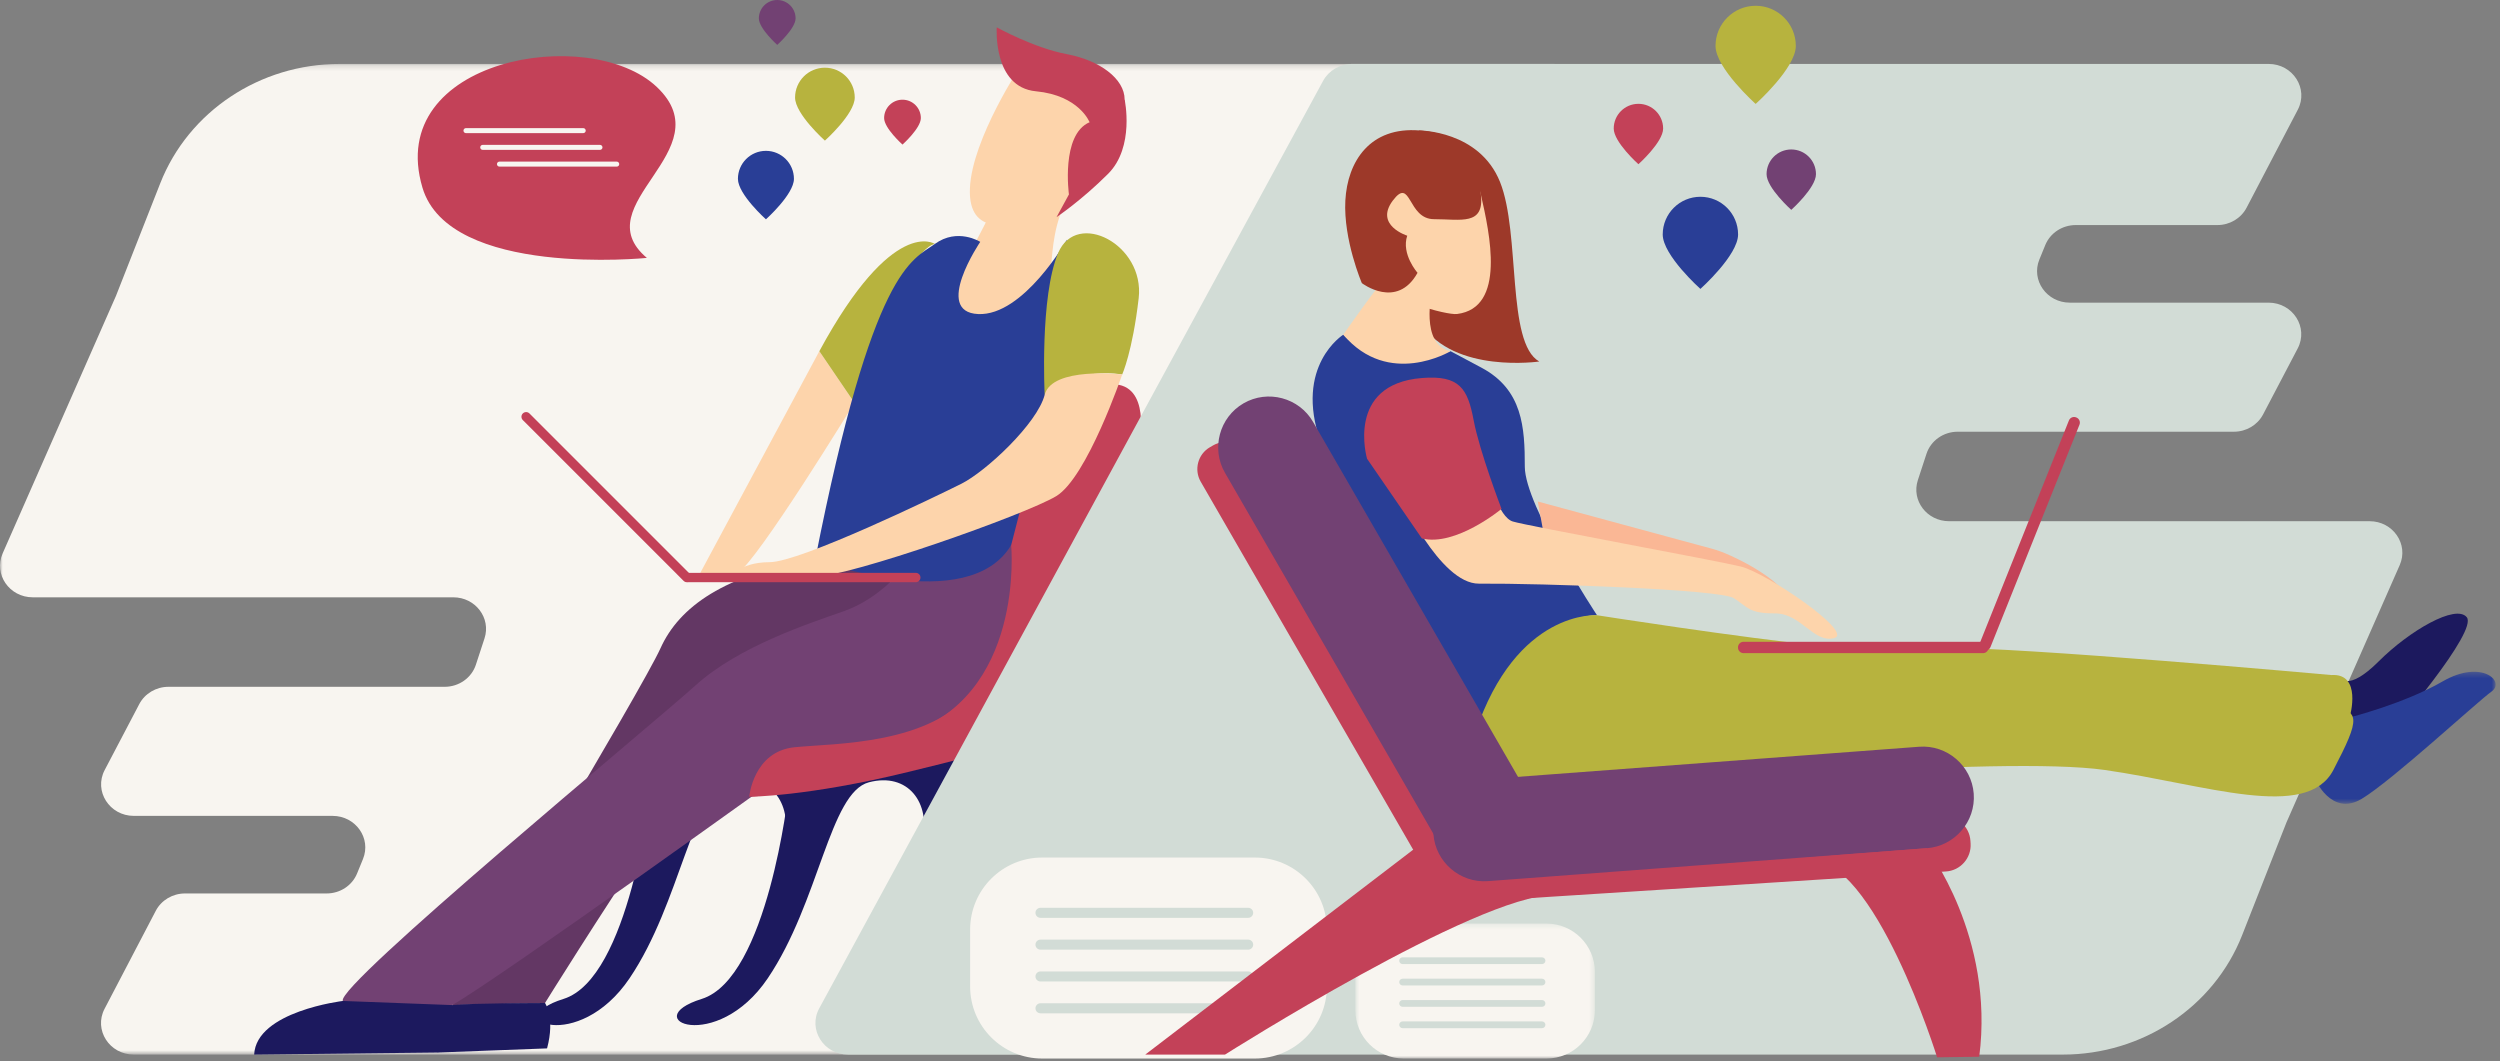<?xml version="1.0" encoding="UTF-8"?>
<svg width="457px" height="194px" viewBox="0 0 457 194" version="1.1" xmlns="http://www.w3.org/2000/svg" xmlns:xlink="http://www.w3.org/1999/xlink">
    <rect x="0" y="0" width="457" height="194" fill="#808080" stroke="none"/>
    <!-- Generator: sketchtool 49.3 (51167) - http://www.bohemiancoding.com/sketch -->
    <title>912AE6EF-304E-4EA1-A9B7-5ED97CD298B2</title>
    <desc>Created with sketchtool.</desc>
    <defs>
        <polygon id="path-1" points="0 0.188 290.094 0.188 290.094 181.279 0 181.279"></polygon>
        <polygon id="path-3" points="0.783 46.078 28.371 74.596 80.421 63.574 27.146 0.195"></polygon>
        <polygon id="path-5" points="0.761 0.333 44.544 0.333 44.544 25 0.761 25"></polygon>
        <polygon id="path-7" points="0.153 0.298 33.205 0.298 33.205 24.434 0.153 24.434"></polygon>
    </defs>
    <g id="Esanjo-Way" stroke="none" stroke-width="1" fill="none" fill-rule="evenodd">
        <g id="Esanjo-Way---How-We-Communicate" transform="translate(-92, -104)">
            <g id="Page-1" transform="translate(92, 103)">
                <g id="Group-40" transform="translate(0, 5.5)">
                    <g id="Group-3" transform="translate(0, 7)">
                        <mask id="mask-2" fill="white">
                            <use xlink:href="#path-1"></use>
                        </mask>
                        <g id="Clip-2"></g>
                        <path d="M5.987,97.689 L82.866,97.689 C86.908,97.689 89.786,101.476 88.569,105.193 L86.989,110.017 C86.204,112.417 83.895,114.048 81.286,114.048 L30.794,114.048 C28.539,114.048 26.475,115.272 25.458,117.212 L19.132,129.272 C17.119,133.108 20.01,137.643 24.468,137.643 L60.793,137.643 C65.01,137.643 67.903,141.74 66.356,145.525 L65.274,148.172 C64.374,150.376 62.167,151.824 59.711,151.824 L33.817,151.824 C31.558,151.824 29.493,153.051 28.476,154.996 L19.111,172.916 C17.107,176.752 19.998,181.279 24.452,181.279 L191.99,181.279 C194.215,181.279 196.255,180.088 197.287,178.188 L289.402,8.631 C291.489,4.792 288.6,0.188 284.105,0.188 L153.69,0.188 L66.05,0.188 L62.069,0.188 C47.504,0.188 34.456,8.874 29.293,22.008 L21.191,42.612 L0.481,89.668 C-1.193,93.472 1.702,97.689 5.987,97.689" id="Fill-1" fill="#F8F5F0" mask="url(#mask-2)"></path>
                    </g>
                    <path d="M144.12,140.391 C144.12,140.391 140.349,174.328 128.283,178.099 C116.217,181.869 130.923,188.279 140.349,174.328 C149.776,160.376 151.661,140.391 158.826,138.506 C165.99,136.62 170.138,142.277 168.63,149.064 C167.121,155.851 179.625,141.053 179.625,141.053 C179.625,141.053 176.231,135.774 178.871,133.888 C178.871,133.888 148.267,136.62 144.12,140.391" id="Fill-4" fill="#1C195E"></path>
                    <path d="M118.856,140.391 C118.856,140.391 115.085,174.328 103.019,178.099 C90.953,181.869 105.659,188.279 115.085,174.328 C124.512,160.376 126.397,140.391 133.562,138.506 C140.726,136.62 144.874,142.277 143.366,149.064 C141.857,155.851 149.399,140.768 149.399,140.768 C149.399,140.768 146.005,135.489 148.644,133.604 C148.644,133.604 123.003,136.62 118.856,140.391" id="Fill-6" fill="#1C195E"></path>
                    <path d="M203.32,65.731 C196.156,65.731 187.106,84.585 187.106,84.585 L187.158,84.727 L183.336,86.469 L141.103,129.456 L136.956,141.145 C136.956,141.145 147.513,141.145 165.99,136.62 C184.466,132.095 186.852,131.992 191.247,117.638 C196.152,101.615 205.305,86.734 207.651,83.062 L208.263,76.326 C208.263,76.326 210.484,65.731 203.32,65.731" id="Fill-8" fill="#C34158"></path>
                    <path d="M180.696,35.188 C180.696,35.188 174.663,47.254 173.531,48.008 C172.4,48.762 179.187,61.583 187.106,54.795 C195.024,48.008 189.746,41.975 195.401,31.04 L180.696,35.188 Z" id="Fill-10" fill="#FDD4AB"></path>
                    <path d="M149.021,97.782 L164.859,99.667 C164.859,99.667 152.792,113.996 145.627,115.127 C138.463,116.259 99.626,178.852 99.626,178.852 L82.657,179.229 C82.657,179.229 117.347,121.537 120.741,113.996 C124.134,106.455 132.43,100.422 149.021,97.782" id="Fill-12" fill="#633764"></path>
                    <path d="M145.251,135.489 C145.251,135.489 91.33,174.327 82.657,179.229 C82.657,179.229 64.181,181.115 62.673,178.475 C61.164,175.836 119.233,127.947 127.151,120.783 C135.07,113.619 147.891,109.471 154.301,107.209 C160.711,104.947 164.859,99.667 164.859,99.667 C164.859,99.667 176.171,104.569 184.844,95.142 C184.844,95.142 187.483,123.046 165.236,129.833 L145.251,135.489 Z" id="Fill-14" fill="#724173"></path>
                    <path d="M99.626,178.852 C99.626,178.852 101.511,181.492 100.003,187.147 L80.018,187.902 C80.018,187.902 78.887,179.606 82.657,179.229 C86.428,178.852 99.626,178.852 99.626,178.852" id="Fill-16" fill="#1C195E"></path>
                    <path d="M62.673,178.475 C62.673,178.475 46.836,180.36 46.459,188.279 L80.018,187.902 C80.018,187.902 82.657,186.393 82.657,179.229 L62.673,178.475 Z" id="Fill-18" fill="#1C195E"></path>
                    <path d="M127.906,100.421 L149.776,59.697 L156.186,69.124 C156.186,69.124 138.464,98.158 134.693,100.421 L127.906,100.421 Z" id="Fill-20" fill="#FDD4AB"></path>
                    <path d="M149.776,59.697 L156.186,69.124 C156.186,69.124 165.236,41.221 170.892,40.09 C170.892,40.09 163.255,34.839 149.776,59.697" id="Fill-22" fill="#B7B33E"></path>
                    <path d="M149.021,97.782 C149.021,97.782 176.924,108.34 184.843,95.142 L192.542,65.309 L193.893,60.075 L195.024,39.336 C195.024,39.336 187.106,53.287 178.81,52.91 C170.514,52.533 179.187,39.713 179.187,39.713 C179.187,39.713 175.04,37.074 170.892,40.09 C166.744,43.107 159.58,44.238 149.021,97.782" id="Fill-24" fill="#293E96"></path>
                    <path d="M205.136,63.954 C205.136,63.954 196.779,62.357 190.965,67.68 C190.965,67.68 190.053,49.625 193.448,41.707 C196.841,33.788 209.284,40.199 208.153,50.002 C207.022,59.806 205.136,63.954 205.136,63.954" id="Fill-26" fill="#B7B33E"></path>
                    <path d="M133.115,101.284 C133.115,101.284 135.001,98.267 140.657,98.267 C146.312,98.267 171.199,86.201 175.724,83.939 C180.249,81.676 189.614,72.914 190.965,67.68 C192.315,62.446 205.136,63.954 205.136,63.954 C205.136,63.954 198.725,82.807 193.069,86.201 C187.414,89.595 155.362,100.907 148.952,100.907 C142.542,100.907 133.115,101.284 133.115,101.284" id="Fill-28" fill="#FDD4AB"></path>
                    <path d="M167.407,101.93 L125.841,101.93 C125.369,101.93 124.983,101.544 124.983,101.073 C124.983,100.601 125.369,100.216 125.841,100.216 L167.407,100.216 C167.878,100.216 168.263,100.601 168.263,101.073 C168.263,101.544 167.878,101.93 167.407,101.93" id="Fill-30" fill="#C34158"></path>
                    <path d="M186.729,7.285 C186.729,7.285 177.679,20.859 177.302,29.909 C176.924,38.959 184.843,36.697 189.746,35.565 C194.647,34.434 202.943,22.368 202.943,22.368 C202.943,22.368 204.074,5.777 186.729,7.285" id="Fill-32" fill="#FDD4AB"></path>
                    <path d="M182.204,0.497 C182.204,0.497 181.45,11.432 189.368,12.186 C197.287,12.94 199.173,17.843 199.173,17.843 C199.173,17.843 205.583,17.465 205.583,13.695 C205.583,9.924 201.058,6.53 195.024,5.399 C188.991,4.268 182.204,0.497 182.204,0.497" id="Fill-34" fill="#C34158"></path>
                    <path d="M195.401,31.04 C195.401,31.04 193.893,20.105 199.172,17.843 C204.451,15.58 205.583,13.695 205.583,13.695 C205.583,13.695 207.467,22.367 202.566,27.269 C197.664,32.171 193.139,35.188 193.139,35.188 L195.401,31.04 Z" id="Fill-36" fill="#C34158"></path>
                    <path d="M136.956,141.145 C136.956,141.145 137.71,132.85 145.251,132.095 C152.793,131.341 170.138,131.718 178.057,121.537 C185.975,111.356 176.171,127.947 176.171,127.947 C176.171,127.947 151.284,140.391 136.956,141.145" id="Fill-38" fill="#C34158"></path>
                </g>
                <g id="Group-43" transform="translate(96, 30.5)">
                    <mask id="mask-4" fill="white">
                        <use xlink:href="#path-3"></use>
                    </mask>
                    <g id="Clip-42"></g>
                    <polygon id="Fill-41" fill="#FFFFFF" mask="url(#mask-4)" points="0.783 59.163 12.909 74.596 0.783 74.596"></polygon>
                </g>
                <g id="Group-134" transform="translate(76, 0.5)">
                    <path d="M357.165,95.777 L280.286,95.777 C276.244,95.777 273.366,91.99 274.583,88.273 L276.163,83.449 C276.948,81.049 279.257,79.418 281.866,79.418 L332.358,79.418 C334.613,79.418 336.677,78.195 337.694,76.254 L344.02,64.194 C346.033,60.358 343.142,55.824 338.684,55.824 L302.359,55.824 C298.142,55.824 295.249,51.726 296.796,47.942 L297.878,45.295 C298.778,43.09 300.985,41.642 303.441,41.642 L329.335,41.642 C331.594,41.642 333.659,40.415 334.676,38.47 L344.041,20.55 C346.045,16.715 343.154,12.187 338.7,12.187 L171.162,12.187 C168.937,12.187 166.897,13.378 165.865,15.278 L73.75,184.835 C71.663,188.674 74.552,193.278 79.047,193.278 L209.462,193.278 L297.102,193.278 L301.083,193.278 C315.648,193.278 328.696,184.592 333.859,171.459 L341.961,150.854 L362.671,103.798 C364.345,99.994 361.45,95.777 357.165,95.777" id="Fill-44" fill="#D2DCD6"></path>
                    <path d="M153.383,157.259 L114.514,157.259 C107.238,157.259 101.34,163.157 101.34,170.432 L101.34,180.827 C101.34,188.102 107.238,194 114.514,194 L153.383,194 C160.658,194 166.556,188.102 166.556,180.827 L166.556,170.432 C166.556,163.157 160.658,157.259 153.383,157.259" id="Fill-46" fill="#F8F5F0"></path>
                    <path d="M152.165,168.281 L114.199,168.281 C113.694,168.281 113.281,167.868 113.281,167.363 C113.281,166.858 113.694,166.444 114.199,166.444 L152.165,166.444 C152.671,166.444 153.084,166.858 153.084,167.363 C153.084,167.868 152.671,168.281 152.165,168.281" id="Fill-48" fill="#D2DCD6"></path>
                    <path d="M152.165,174.098 L114.199,174.098 C113.694,174.098 113.281,173.685 113.281,173.18 C113.281,172.675 113.694,172.261 114.199,172.261 L152.165,172.261 C152.671,172.261 153.084,172.675 153.084,173.18 C153.084,173.685 152.671,174.098 152.165,174.098" id="Fill-50" fill="#D2DCD6"></path>
                    <path d="M152.165,179.916 L114.199,179.916 C113.694,179.916 113.281,179.503 113.281,178.998 C113.281,178.493 113.694,178.079 114.199,178.079 L152.165,178.079 C152.671,178.079 153.084,178.493 153.084,178.998 C153.084,179.503 152.671,179.916 152.165,179.916" id="Fill-52" fill="#D2DCD6"></path>
                    <path d="M152.165,185.733 L114.199,185.733 C113.694,185.733 113.281,185.32 113.281,184.815 C113.281,184.31 113.694,183.896 114.199,183.896 L152.165,183.896 C152.671,183.896 153.084,184.31 153.084,184.815 C153.084,185.32 152.671,185.733 152.165,185.733" id="Fill-54" fill="#D2DCD6"></path>
                    <g id="Group-58" transform="translate(171, 169)">
                        <mask id="mask-6" fill="white">
                            <use xlink:href="#path-5"></use>
                        </mask>
                        <g id="Clip-57"></g>
                        <path d="M35.7,0.333 L9.604,0.333 C4.72,0.333 0.761,4.293 0.761,9.177 L0.761,16.156 C0.761,21.041 4.72,25 9.604,25 L35.7,25 C40.585,25 44.544,21.041 44.544,16.156 L44.544,9.177 C44.544,4.293 40.585,0.333 35.7,0.333" id="Fill-56" fill="#F8F5F0" mask="url(#mask-6)"></path>
                    </g>
                    <path d="M205.883,176.733 L180.395,176.733 C180.055,176.733 179.778,176.456 179.778,176.117 C179.778,175.778 180.055,175.5 180.395,175.5 L205.883,175.5 C206.223,175.5 206.5,175.778 206.5,176.117 C206.5,176.456 206.223,176.733 205.883,176.733" id="Fill-59" fill="#D2DCD6"></path>
                    <path d="M205.883,180.639 L180.395,180.639 C180.055,180.639 179.778,180.362 179.778,180.022 C179.778,179.683 180.055,179.406 180.395,179.406 L205.883,179.406 C206.223,179.406 206.5,179.683 206.5,180.022 C206.5,180.362 206.223,180.639 205.883,180.639" id="Fill-61" fill="#D2DCD6"></path>
                    <path d="M205.883,184.544 L180.395,184.544 C180.055,184.544 179.778,184.268 179.778,183.928 C179.778,183.589 180.055,183.311 180.395,183.311 L205.883,183.311 C206.223,183.311 206.5,183.589 206.5,183.928 C206.5,184.268 206.223,184.544 205.883,184.544" id="Fill-63" fill="#D2DCD6"></path>
                    <path d="M205.883,188.45 L180.395,188.45 C180.055,188.45 179.778,188.173 179.778,187.834 C179.778,187.494 180.055,187.217 180.395,187.217 L205.883,187.217 C206.223,187.217 206.5,187.494 206.5,187.834 C206.5,188.173 206.223,188.45 205.883,188.45" id="Fill-65" fill="#D2DCD6"></path>
                    <path d="M186.031,152.992 L133.353,193.279 L147.933,193.279 C147.933,193.279 193.936,164.119 208.013,164.119 L186.031,152.992 Z" id="Fill-67" fill="#C34158"></path>
                    <path d="M191.147,160.551 L190.571,160.884 C188.376,162.151 185.543,161.391 184.276,159.197 L143.487,88.548 C142.22,86.353 142.979,83.52 145.173,82.253 L145.75,81.92 C147.945,80.653 150.777,81.412 152.044,83.607 L192.834,154.256 C194.101,156.451 193.342,159.283 191.147,160.551" id="Fill-69" fill="#C34158"></path>
                    <path d="M284.194,154.2 L284.226,154.695 C284.395,157.337 282.372,159.636 279.73,159.805 L192.845,165.361 C190.204,165.53 187.904,163.507 187.735,160.865 L187.704,160.37 C187.535,157.728 189.558,155.429 192.2,155.26 L279.085,149.704 C281.726,149.535 284.026,151.558 284.194,154.2" id="Fill-71" fill="#C34158"></path>
                    <path d="M183.504,24.351 C183.504,24.351 194.44,24.351 198.21,33.778 C201.981,43.205 199.341,63.189 205.374,66.583 C205.374,66.583 189.914,68.845 183.881,59.795 C177.848,50.746 174.454,28.498 183.504,24.351" id="Fill-73" fill="#9D3929"></path>
                    <path d="M169.553,61.681 C169.553,61.681 160.503,67.337 165.405,81.288 C170.307,95.24 193.685,134.455 193.685,134.455 L198.964,132.947 C198.964,132.947 204.62,112.963 215.932,112.963 C215.932,112.963 202.735,92.978 202.735,85.813 C202.735,78.649 202.36,71.737 194.817,67.714 L189.16,64.697 C189.16,64.697 174.454,67.337 169.553,61.681" id="Fill-75" fill="#293E96"></path>
                    <path d="M205.105,92.175 C205.105,92.175 233.746,99.926 237.18,100.872 C240.614,101.817 248.338,105.837 250.236,108.927 C252.133,112.018 206.383,99.151 206.383,99.151 L205.105,92.175 Z" id="Fill-77" fill="#FAB795"></path>
                    <path d="M179.81,90.933 C179.81,90.933 187.168,107.243 194.347,107.191 C205.816,107.11 238.396,108.236 240.93,109.835 C243.463,111.434 243.666,112.661 248.452,112.627 C253.237,112.593 255.54,118.139 259.284,117.141 C263.028,116.145 246.846,105.201 242.247,104.07 C237.647,102.938 203.197,96.652 200.54,95.83 C197.882,95.008 196.215,87.971 196.215,87.971 C196.215,87.971 182.23,85.742 179.81,90.933" id="Fill-79" fill="#FDD4AB"></path>
                    <path d="M190.347,57.9 C188.379,58.145 177.657,55.123 176.466,52.347 C175.277,49.571 170.914,36.88 177.259,29.741 C183.605,22.604 193.217,29.512 194.709,36.087 C196.325,43.205 199.341,56.779 190.347,57.9" id="Fill-81" fill="#FDD4AB"></path>
                    <path d="M169.553,61.681 C169.553,61.681 176.34,51.877 177.848,50.745 L185.767,53.762 C185.767,53.762 183.504,63.566 189.16,64.697 C189.16,64.697 177.848,71.485 169.553,61.681" id="Fill-83" fill="#FDD4AB"></path>
                    <path d="M172.946,52.254 C172.946,52.254 179.356,57.156 183.127,50.369 C183.127,50.369 180.11,46.975 181.241,43.582 C181.241,43.582 175.208,41.696 178.601,37.171 C181.996,32.647 181.241,40.565 186.143,40.565 C191.045,40.565 195.356,41.79 194.709,36.087 C194.061,30.384 192.553,25.105 183.504,24.351 C174.454,23.597 170.306,30.007 169.929,37.171 C169.552,44.336 172.946,52.254 172.946,52.254" id="Fill-85" fill="#9D3929"></path>
                    <path d="M348.411,136.715 C348.411,136.715 353.093,142.788 357.633,138.127 C362.172,133.465 376.941,115.853 374.931,113.339 C372.932,110.841 364.372,115.853 358.842,121.383 C353.068,127.158 351.675,124.312 351.675,124.312 L348.411,136.715 Z" id="Fill-87" fill="#1C195E"></path>
                    <g id="Group-91" transform="translate(347, 123)">
                        <mask id="mask-8" fill="white">
                            <use xlink:href="#path-7"></use>
                        </mask>
                        <g id="Clip-90"></g>
                        <path d="M0.153,19.815 C0.153,19.815 3.129,26.882 8.708,23.534 C14.287,20.187 29.851,5.774 32.455,3.914 C35.058,2.055 30.595,-2.037 23.528,2.055 C16.462,6.146 6.476,8.656 6.476,8.656 L0.153,19.815 Z" id="Fill-89" fill="#293E96" mask="url(#mask-8)"></path>
                    </g>
                    <path d="M350.17,123.898 C350.17,123.898 291.724,118.619 280.034,118.996 C268.345,119.373 254.394,120.881 254.394,120.881 L353.564,131.439 C353.564,131.439 355.825,123.521 350.17,123.898" id="Fill-92" fill="#B7B33E"></path>
                    <path d="M193.684,134.456 C193.684,134.456 199.717,149.916 212.538,146.899 C225.358,143.883 290.214,138.604 308.691,141.244 C327.167,143.883 345.644,150.67 350.546,141.244 C355.448,131.817 355.825,129.931 349.038,129.931 C343.714,129.931 299.65,123.9 273.615,120.571 C266.457,119.655 260.662,118.944 257.41,118.619 C242.327,117.111 215.931,112.963 215.931,112.963 C215.931,112.963 201.226,111.832 193.684,134.456" id="Fill-94" fill="#B7B33E"></path>
                    <path d="M200.85,159.998 C196.418,162.556 190.702,161.024 188.143,156.594 L147.923,86.929 C145.365,82.499 146.897,76.781 151.327,74.224 C155.757,71.665 161.475,73.198 164.032,77.628 L204.254,147.293 C206.811,151.723 205.28,157.44 200.85,159.998" id="Fill-96" fill="#724173"></path>
                    <path d="M186.031,152.992 C185.648,147.89 189.509,143.404 194.61,143.021 L274.826,137.004 C279.927,136.621 284.415,140.482 284.798,145.583 C285.179,150.684 281.319,155.171 276.218,155.554 L196.002,161.571 C190.9,161.954 186.413,158.093 186.031,152.992" id="Fill-98" fill="#724173"></path>
                    <path d="M278.105,193.778 C278.105,193.778 266.659,156.953 254.393,157.532 C242.127,158.111 276.217,155.553 276.217,155.553 C276.217,155.553 288.65,171.697 285.804,193.673 L278.105,193.778 Z" id="Fill-100" fill="#C34158"></path>
                    <path d="M286.5,117.817 L242.713,117.817 C242.16,117.817 241.708,118.269 241.708,118.823 L241.708,118.889 C241.708,119.442 242.16,119.895 242.713,119.895 L286.5,119.895 C287.054,119.895 287.506,119.442 287.506,118.889 L287.506,118.823 C287.506,118.269 287.054,117.817 286.5,117.817" id="Fill-102" fill="#C34158"></path>
                    <path d="M302.2,77.356 L285.929,118.007 C285.723,118.522 285.975,119.109 286.489,119.316 L286.552,119.341 C287.065,119.546 287.653,119.294 287.859,118.781 L304.13,78.129 C304.336,77.615 304.084,77.026 303.57,76.822 L303.508,76.796 C302.994,76.591 302.406,76.843 302.2,77.356" id="Fill-104" fill="#C34158"></path>
                    <path d="M183.918,98.927 L173.897,84.355 C173.897,84.355 169.9,70.731 183.918,69.601 C190.822,69.044 192.29,71.53 193.382,77.318 C194.475,83.106 198.479,93.525 198.479,93.525 C198.479,93.525 190.106,100.471 183.918,98.927" id="Fill-106" fill="#C34158"></path>
                    <path d="M42.247,47.647 C42.247,47.647 6.118,51.321 1.22,34.787 C-5.768,11.207 31.838,4.782 44.085,16.417 C56.332,28.051 30.612,37.849 42.247,47.647" id="Fill-108" fill="#C34158"></path>
                    <path d="M30.612,24.837 L9.18,24.837 C8.926,24.837 8.721,24.631 8.721,24.378 C8.721,24.124 8.926,23.919 9.18,23.919 L30.612,23.919 C30.866,23.919 31.072,24.124 31.072,24.378 C31.072,24.631 30.866,24.837 30.612,24.837" id="Fill-110" fill="#F8F5F0"></path>
                    <path d="M33.674,27.898 L12.242,27.898 C11.988,27.898 11.783,27.692 11.783,27.439 C11.783,27.186 11.988,26.98 12.242,26.98 L33.674,26.98 C33.928,26.98 34.134,27.186 34.134,27.439 C34.134,27.692 33.928,27.898 33.674,27.898" id="Fill-112" fill="#F8F5F0"></path>
                    <path d="M36.736,30.96 L15.303,30.96 C15.049,30.96 14.844,30.754 14.844,30.501 C14.844,30.247 15.049,30.042 15.303,30.042 L36.736,30.042 C36.99,30.042 37.196,30.247 37.196,30.501 C37.196,30.754 36.99,30.96 36.736,30.96" id="Fill-114" fill="#F8F5F0"></path>
                    <path d="M241.722,43.36 C241.722,47.165 234.833,53.311 234.833,53.311 C234.833,53.311 227.945,47.165 227.945,43.36 C227.945,39.555 231.03,36.471 234.833,36.471 C238.638,36.471 241.722,39.555 241.722,43.36" id="Fill-116" fill="#293E96"></path>
                    <path d="M255.96,32.338 C255.96,34.832 251.443,38.861 251.443,38.861 C251.443,38.861 246.928,34.832 246.928,32.338 C246.928,29.844 248.949,27.822 251.443,27.822 C253.938,27.822 255.96,29.844 255.96,32.338" id="Fill-118" fill="#724173"></path>
                    <path d="M228.021,23.995 C228.021,26.489 223.504,30.518 223.504,30.518 C223.504,30.518 218.989,26.489 218.989,23.995 C218.989,21.501 221.01,19.479 223.504,19.479 C225.999,19.479 228.021,21.501 228.021,23.995" id="Fill-120" fill="#C34158"></path>
                    <path d="M252.276,8.895 C252.276,12.948 244.937,19.496 244.937,19.496 C244.937,19.496 237.598,12.948 237.598,8.895 C237.598,4.842 240.884,1.556 244.937,1.556 C248.99,1.556 252.276,4.842 252.276,8.895" id="Fill-122" fill="#B7B33E"></path>
                    <path d="M69.132,33.196 C69.132,36.024 64.012,40.592 64.012,40.592 C64.012,40.592 58.892,36.024 58.892,33.196 C58.892,30.368 61.184,28.075 64.012,28.075 C66.84,28.075 69.132,30.368 69.132,33.196" id="Fill-124" fill="#293E96"></path>
                    <path d="M69.433,3.856 C69.433,5.71 66.076,8.705 66.076,8.705 C66.076,8.705 62.719,5.71 62.719,3.856 C62.719,2.002 64.222,0.5 66.076,0.5 C67.93,0.5 69.433,2.002 69.433,3.856" id="Fill-126" fill="#724173"></path>
                    <path d="M92.331,22.081 C92.331,23.935 88.975,26.929 88.975,26.929 C88.975,26.929 85.617,23.935 85.617,22.081 C85.617,20.227 87.12,18.725 88.975,18.725 C90.828,18.725 92.331,20.227 92.331,22.081" id="Fill-128" fill="#C34158"></path>
                    <path d="M80.247,18.328 C80.247,21.34 74.792,26.206 74.792,26.206 C74.792,26.206 69.338,21.34 69.338,18.328 C69.338,15.315 71.78,12.873 74.792,12.873 C77.805,12.873 80.247,15.315 80.247,18.328" id="Fill-130" fill="#B7B33E"></path>
                    <path d="M48.963,106.683 L19.571,77.291 C19.237,76.957 19.237,76.412 19.571,76.079 C19.904,75.746 20.449,75.746 20.783,76.079 L50.175,105.471 C50.508,105.804 50.508,106.35 50.175,106.683 C49.842,107.016 49.296,107.016 48.963,106.683" id="Fill-132" fill="#C34158"></path>
                </g>
            </g>
        </g>
    </g>
</svg>